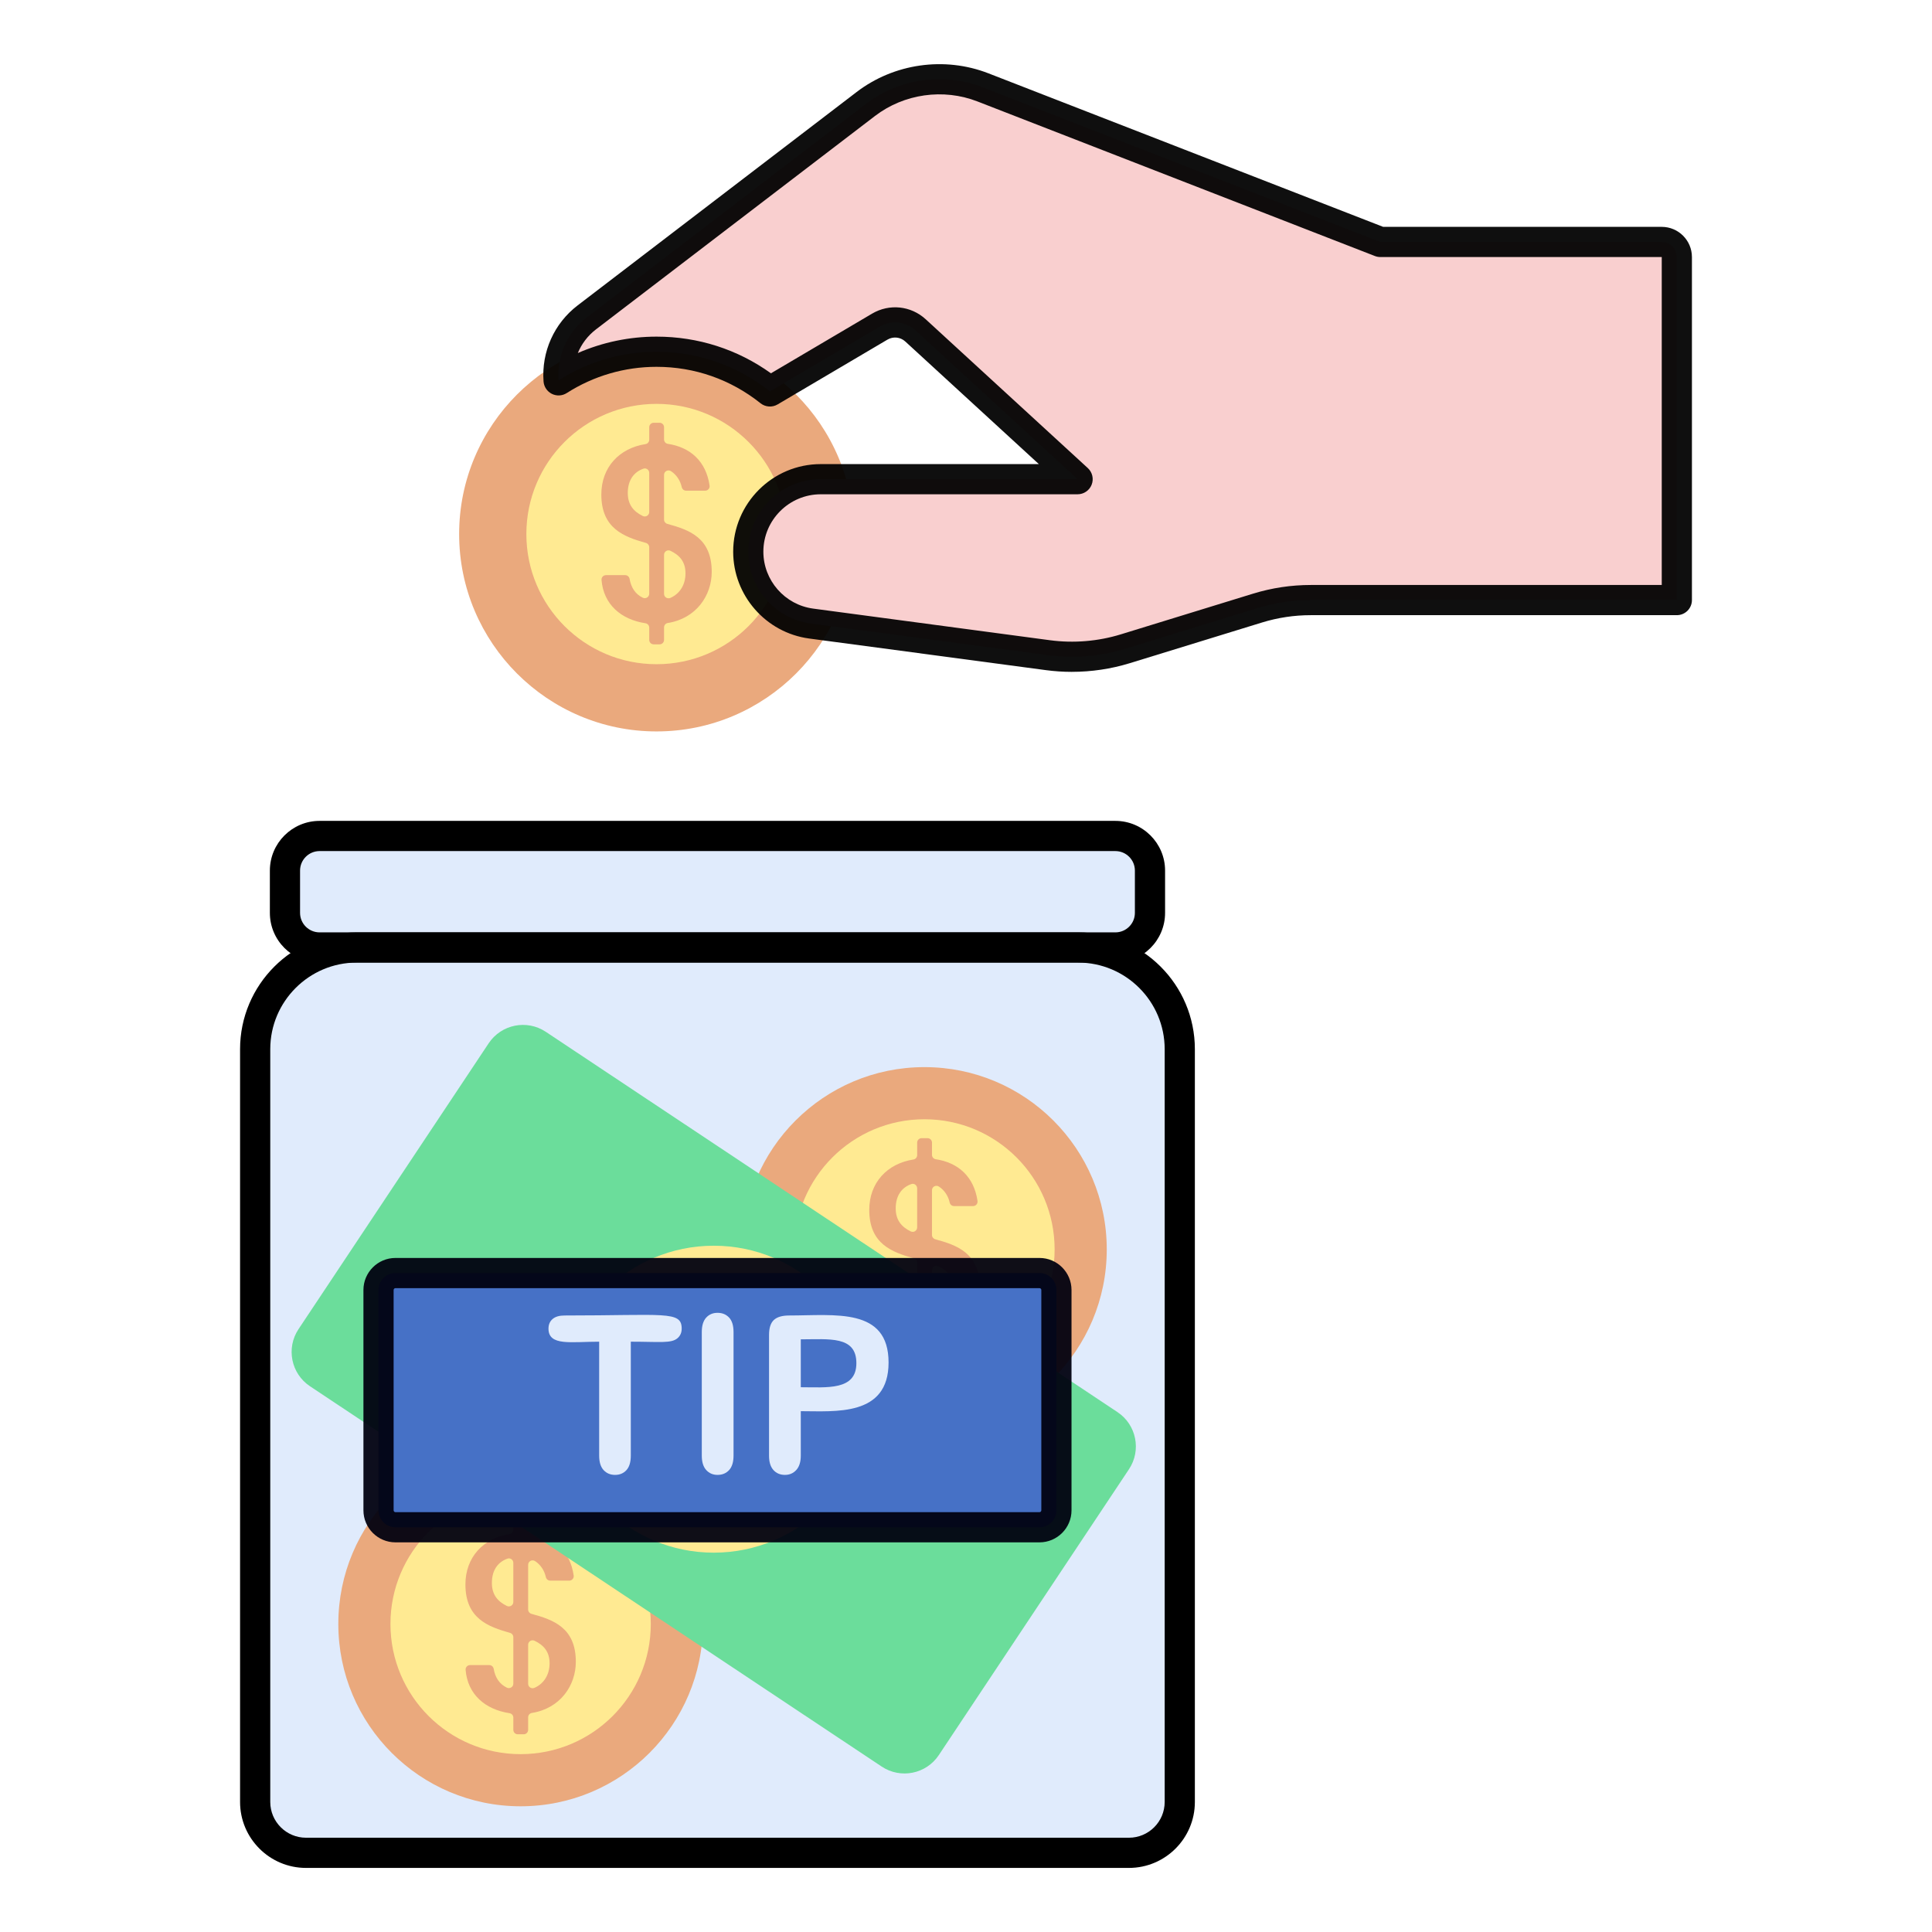 <?xml version="1.0" encoding="UTF-8" standalone="no"?>
<svg
   xmlns:dc="http://purl.org/dc/elements/1.1/"
   xmlns:cc="http://creativecommons.org/ns#"
   xmlns:rdf="http://www.w3.org/1999/02/22-rdf-syntax-ns#"
   xmlns:svg="http://www.w3.org/2000/svg"
   xmlns="http://www.w3.org/2000/svg"
   xmlns:sodipodi="http://sodipodi.sourceforge.net/DTD/sodipodi-0.dtd"
   xmlns:inkscape="http://www.inkscape.org/namespaces/inkscape"
   id="Layer_1"
   enable-background="new 0 0 256 256"
   height="512"
   viewBox="0 0 256 256"
   width="512"
   version="1.1"
   sodipodi:docname="donate_2.svg"
   inkscape:version="0.92.5 (2060ec1f9f, 2020-04-08)">
  <defs
     id="defs1000" />
  <sodipodi:namedview
     pagecolor="#ffffff"
     bordercolor="#666666"
     borderopacity="1"
     objecttolerance="10"
     gridtolerance="10"
     guidetolerance="10"
     inkscape:pageopacity="0"
     inkscape:pageshadow="2"
     inkscape:window-width="2560"
     inkscape:window-height="1552"
     id="namedview998"
     showgrid="false"
     inkscape:zoom="2.4667969"
     inkscape:cx="256"
     inkscape:cy="256"
     inkscape:window-x="0"
     inkscape:window-y="0"
     inkscape:window-maximized="1"
     inkscape:current-layer="Layer_1" />
  <path
     d="m149.59 245.51h-109.042c-3.721 0-6.737-3.016-6.737-6.737v-99.753c0-7.441 6.032-13.474 13.474-13.474h95.569c7.441 0 13.474 6.032 13.474 13.474v99.753c-.001 3.72-3.017 6.737-6.738 6.737z"
     fill="#e0ebfc"
     id="path947" />
  <circle
     cx="122.495"
     cy="165.555"
     fill="#eaa97d"
     r="24.156"
     id="circle949" />
  <circle
     cx="122.495"
     cy="165.555"
     fill="#ffea92"
     r="17.248"
     id="circle951" />
  <path
     d="m121.031 177.378c-3.225-.487-5.561-2.484-5.825-5.747-.028-.34.248-.629.589-.629h2.551c.291 0 .533.215.582.502.193 1.135.761 2.023 1.749 2.491.394.187.851-.094.851-.53v-6.162c0-.264-.176-.495-.43-.567-2.899-.82-5.917-1.891-5.917-6.419 0-3.608 2.374-6.138 5.855-6.679.284-.044.493-.292.493-.58v-1.658c0-.325.264-.589.589-.589h.786c.325 0 .589.264.589.589v1.622c0 .288.208.537.492.58 3.003.453 5.078 2.324 5.542 5.539.051.353-.229.67-.586.67h-2.527c-.282 0-.517-.202-.578-.478-.189-.847-.673-1.616-1.421-2.106-.396-.26-.923.014-.923.488v5.926c0 .266.179.499.436.569 2.895.788 5.882 1.829 5.882 6.355 0 3.136-2.057 6.178-5.825 6.779-.284.045-.493.292-.493.579v1.659c0 .325-.264.589-.589.589h-.786c-.325 0-.589-.264-.589-.589v-1.623c-.001-.29-.211-.538-.497-.581zm.496-14.74v-5.182c0-.399-.392-.694-.768-.562-1.246.437-2.073 1.498-2.073 3.22 0 1.595.804 2.472 1.987 3.052.393.193.854-.089.854-.528zm1.965 5.668v5.175c0 .428.441.709.833.539 1.292-.562 2.008-1.79 2.008-3.254 0-1.569-.806-2.419-1.991-2.99-.392-.189-.85.093-.85.53z"
     fill="#eaa97d"
     id="path953" />
  <circle
     cx="68.985"
     cy="215.186"
     fill="#eaa97d"
     r="24.156"
     id="circle955" />
  <circle
     cx="68.985"
     cy="215.186"
     fill="#ffea92"
     r="17.248"
     id="circle957" />
  <path
     d="m67.521 227.008c-3.225-.487-5.561-2.484-5.825-5.747-.028-.34.248-.629.589-.629h2.551c.291 0 .533.215.582.502.193 1.135.761 2.023 1.749 2.491.394.187.851-.094.851-.53v-6.162c0-.264-.176-.495-.43-.567-2.899-.82-5.917-1.891-5.917-6.419 0-3.608 2.374-6.138 5.855-6.679.284-.044.493-.292.493-.58v-1.658c0-.325.264-.589.589-.589h.786c.325 0 .589.264.589.589v1.622c0 .288.208.537.492.58 3.003.453 5.078 2.323 5.542 5.539.051.353-.229.67-.586.67h-2.527c-.282 0-.517-.202-.578-.478-.189-.847-.673-1.616-1.421-2.106-.396-.26-.923.014-.923.488v5.926c0 .266.179.499.436.569 2.895.788 5.882 1.829 5.882 6.355 0 3.136-2.057 6.178-5.825 6.779-.284.045-.493.292-.493.579v1.659c0 .325-.264.589-.589.589h-.786c-.325 0-.589-.264-.589-.589v-1.623c0-.29-.211-.537-.497-.581zm.497-14.739v-5.182c0-.399-.392-.694-.768-.562-1.246.437-2.073 1.498-2.073 3.22 0 1.595.804 2.472 1.987 3.052.393.192.854-.09.854-.528zm1.964 5.667v5.175c0 .428.441.709.833.539 1.292-.562 2.008-1.79 2.008-3.254 0-1.569-.806-2.419-1.991-2.99-.392-.189-.85.094-.85.53z"
     fill="#eaa97d"
     id="path959" />
  <path
     d="m147.794 125.546h-105.45c-2.532 0-4.585-2.053-4.585-4.585v-5.604c0-2.532 2.053-4.585 4.585-4.585h105.451c2.532 0 4.585 2.053 4.585 4.585v5.604c-.001 2.532-2.054 4.585-4.586 4.585z"
     fill="#e0ebfc"
     id="path961" />
  <path
     d="m116.83 234.08-75.753-50.393c-2.51-1.67-3.191-5.059-1.522-7.569l25.196-37.876c1.67-2.51 5.059-3.191 7.569-1.522l75.753 50.393c2.51 1.67 3.191 5.059 1.522 7.569l-25.196 37.876c-1.67 2.511-5.059 3.192-7.569 1.522z"
     fill="#6bdddd"
     id="path963"
     style="fill:#6bdd9b;fill-opacity:1" />
  <circle
     cx="94.576"
     cy="185.4"
     fill="#ffea92"
     r="20.335"
     id="circle965" />
  <path
     d="m86.872 194.37c-2.384-2.163-3.212-5.082-1.646-7.908.163-.294.548-.382.828-.195l2.097 1.395c.24.159.321.468.204.731-.462 1.039-.48 2.079.075 3.004.222.369.751.388.99.029l3.369-5.065c.144-.217.126-.503-.043-.701-1.934-2.259-3.83-4.789-1.354-8.511 1.972-2.965 5.307-3.747 8.464-2.289.258.119.565.03.722-.207l.906-1.362c.178-.268.539-.34.807-.162l.646.43c.267.178.34.539.162.807l-.887 1.333c-.157.237-.123.555.088.746 2.22 2.014 2.904 4.686 1.527 7.583-.151.318-.554.426-.848.23l-2.077-1.382c-.232-.154-.314-.448-.214-.708.308-.8.33-1.696-.017-2.508-.184-.43-.766-.493-1.025-.104l-3.24 4.87c-.146.219-.126.508.047.706 1.949 2.23 3.834 4.719 1.36 8.439-1.714 2.577-5.069 3.953-8.494 2.387-.258-.118-.564-.03-.722.207l-.907 1.363c-.178.267-.539.34-.807.162l-.646-.43c-.267-.178-.34-.539-.162-.807l.887-1.334c.16-.239.122-.557-.09-.749zm8.468-11.843 2.833-4.259c.218-.328.058-.785-.324-.882-1.263-.322-2.523.097-3.464 1.513-.872 1.311-.69 2.471-.036 3.594.218.374.751.394.991.034zm-1.484 5.732-2.83 4.254c-.234.352-.026.824.39.898 1.369.244 2.63-.373 3.43-1.576.858-1.289.66-2.429-.002-3.546-.219-.37-.749-.389-.988-.03z"
     fill="#4671c6"
     id="path967" />
  <path
     d="m137.736 202.37h-85.334c-1.24 0-2.246-1.005-2.246-2.246v-29.193c0-1.24 1.005-2.246 2.246-2.246h85.334c1.24 0 2.246 1.005 2.246 2.246v29.193c-.001 1.24-1.006 2.246-2.246 2.246z"
     fill="#4671c6"
     id="path969" />
  <path
     d="m149.59 247.509h-109.043c-4.817 0-8.737-3.919-8.737-8.737v-99.752c0-8.532 6.942-15.474 15.474-15.474h95.568c8.532 0 15.474 6.942 15.474 15.474v99.753c.001 4.817-3.918 8.736-8.736 8.736zm-102.305-119.964c-6.327 0-11.474 5.147-11.474 11.474v99.753c0 2.612 2.125 4.737 4.737 4.737h109.042c2.612 0 4.737-2.125 4.737-4.737v-99.752c0-6.327-5.147-11.474-11.474-11.474h-95.568z"
     fill="#3762cc"
     id="path971"
     style="fill:#000000;fill-opacity:1" />
  <path
     d="m147.794 127.545h-105.45c-3.631 0-6.585-2.954-6.585-6.584v-5.604c0-3.631 2.954-6.585 6.585-6.585h105.45c3.631 0 6.585 2.954 6.585 6.585v5.604c0 3.631-2.954 6.584-6.585 6.584zm-105.45-14.773c-1.425 0-2.585 1.16-2.585 2.585v5.604c0 1.425 1.16 2.584 2.585 2.584h105.45c1.425 0 2.585-1.159 2.585-2.584v-5.604c0-1.425-1.16-2.585-2.585-2.585z"
     fill="#3762cc"
     id="path973"
     style="fill:#000000;fill-opacity:1" />
  <g
     fill="#e0ebfc"
     id="g981">
    <path
       d="m83.585 177.781v15.087c0 .869-.194 1.514-.581 1.934s-.888.63-1.501.63c-.623 0-1.131-.212-1.523-.637s-.588-1.067-.588-1.927v-15.087c-3.685 0-6.715.616-6.715-1.729 0-.538.182-.963.545-1.275s.89-.467 1.58-.467c13.271 0 15.526-.66 15.526 1.742 0 .52-.18.938-.539 1.254-.836.738-2.404.475-6.204.475z"
       id="path975" />
    <path
       d="m92.991 192.868v-16.362c0-.85.193-1.488.581-1.913.387-.425.887-.638 1.501-.638.633 0 1.145.21 1.537.63s.588 1.061.588 1.92v16.362c0 .859-.196 1.501-.588 1.927-.392.425-.904.637-1.537.637-.604 0-1.103-.215-1.495-.645s-.587-1.068-.587-1.918z"
       id="path977" />
    <path
       d="m106.109 186.989v5.879c0 .841-.198 1.478-.595 1.913-.396.434-.897.651-1.501.651-.633 0-1.143-.215-1.53-.645-.388-.43-.581-1.06-.581-1.891v-16.008c0-.925.212-1.587.638-1.983.425-.396 1.1-.595 2.025-.595 6.053 0 13.175-1.106 13.175 6.233 0 7.191-7.079 6.446-11.631 6.446zm0-9.52v6.347c3.425 0 7.366.475 7.366-3.188.001-3.655-3.604-3.159-7.366-3.159z"
       id="path979" />
  </g>
  <path
     d="m137.735 204.37h-85.333c-2.341 0-4.246-1.905-4.246-4.246v-29.193c0-2.341 1.905-4.246 4.246-4.246h85.333c2.341 0 4.246 1.905 4.246 4.246v29.193c0 2.341-1.904 4.246-4.246 4.246zm-85.333-33.684c-.135 0-.246.11-.246.246v29.193c0 .135.11.246.246.246h85.333c.136 0 .246-.11.246-.246v-29.193c0-.135-.11-.246-.246-.246z"
     fill="#3762cc"
     id="path983"
     style="fill:#00000f;fill-opacity:0.941" />
  <circle
     cx="86.994"
     cy="70.763"
     fill="#eaa97d"
     r="24.156"
     id="circle985" />
  <circle
     cx="86.994"
     cy="70.763"
     fill="#ffea92"
     r="17.248"
     id="circle987" />
  <path
     d="m85.529 82.585c-3.225-.487-5.561-2.484-5.825-5.747-.028-.34.248-.629.589-.629h2.551c.291 0 .533.215.582.502.193 1.135.761 2.023 1.749 2.491.394.187.851-.094.851-.53v-6.162c0-.264-.176-.495-.43-.567-2.899-.82-5.917-1.891-5.917-6.419 0-3.608 2.374-6.138 5.855-6.679.284-.044.493-.292.493-.58v-1.658c0-.325.264-.589.589-.589h.786c.325 0 .589.264.589.589v1.622c0 .288.208.537.492.58 3.003.453 5.078 2.323 5.542 5.539.051.353-.229.67-.586.67h-2.527c-.282 0-.517-.202-.578-.478-.189-.847-.673-1.616-1.421-2.106-.396-.26-.923.014-.923.488v5.926c0 .266.179.499.436.569 2.895.788 5.882 1.829 5.882 6.355 0 3.136-2.057 6.178-5.825 6.779-.284.045-.493.292-.493.579v1.659c0 .325-.264.589-.589.589h-.786c-.325 0-.589-.264-.589-.589v-1.623c0-.29-.21-.537-.497-.581zm.497-14.74v-5.182c0-.399-.392-.694-.768-.562-1.246.437-2.073 1.498-2.073 3.22 0 1.595.804 2.472 1.987 3.052.393.193.854-.089.854-.528zm1.965 5.668v5.175c0 .428.441.709.833.539 1.292-.562 2.008-1.79 2.008-3.254 0-1.569-.806-2.419-1.991-2.99-.392-.189-.85.094-.85.53z"
     fill="#eaa97d"
     id="path989" />
  <path
     d="m86.994 96.918c-14.422 0-26.156-11.733-26.156-26.156s11.734-26.156 26.156-26.156 26.156 11.734 26.156 26.157-11.733 26.155-26.156 26.155zm0-48.312c-12.217 0-22.156 9.939-22.156 22.156s9.939 22.156 22.156 22.156 22.156-9.939 22.156-22.156-9.939-22.156-22.156-22.156z"
     fill="#3762cc"
     id="path991"
     style="fill:#eaa97d;fill-opacity:1" />
  <path
     d="m220.189 32.06h-37.288l-52.659-20.481c-5.203-2.024-11.086-1.189-15.52 2.203l-36.964 28.272c-2.707 2.071-3.968 5.248-3.74 8.345 3.748-2.396 8.197-3.792 12.976-3.792 5.685 0 10.9 1.974 15.025 5.261l14.554-8.586c1.517-.895 3.44-.692 4.737.498l21.478 19.715h-34.031c-5.306 0-9.608 4.301-9.608 9.607 0 4.815 3.564 8.886 8.336 9.523l31.383 4.191c3.433.458 6.925.168 10.235-.85l17.526-5.393c2.287-.704 4.666-1.061 7.058-1.061h48.502v-45.452c0-1.104-.895-2-2-2z"
     fill="#f9cfcf"
     id="path993" />
  <path
     d="m142.019 89.025c-1.144 0-2.286-.075-3.416-.226l-31.382-4.191c-5.742-.767-10.071-5.713-10.071-11.505 0-6.4 5.207-11.607 11.607-11.607h28.895l-17.694-16.242c-.653-.6-1.606-.7-2.37-.249l-14.554 8.586c-.714.421-1.613.358-2.263-.159-3.961-3.157-8.725-4.825-13.778-4.825-4.225 0-8.34 1.202-11.899 3.477-.593.379-1.342.419-1.973.103-.629-.315-1.047-.939-1.099-1.642-.289-3.926 1.401-7.694 4.52-10.079l36.964-28.272c4.955-3.791 11.646-4.74 17.46-2.479l52.31 20.346h36.913c2.206 0 4 1.794 4 4v45.453c0 1.104-.896 2-2 2h-48.502c-2.195 0-4.372.327-6.469.973l-17.527 5.393c-2.471.759-5.075 1.145-7.672 1.145zm-33.262-23.53c-4.195 0-7.607 3.413-7.607 7.607 0 3.796 2.837 7.038 6.601 7.541l31.382 4.191c3.125.417 6.37.147 9.382-.779l17.527-5.393c2.479-.763 5.051-1.149 7.646-1.149h46.502v-43.453h-37.288c-.248 0-.494-.046-.725-.136l-52.659-20.481c-4.522-1.759-9.726-1.021-13.581 1.928l-36.964 28.271c-1.084.83-1.905 1.916-2.408 3.137 3.275-1.429 6.818-2.173 10.429-2.173 5.503 0 10.716 1.675 15.161 4.858l13.401-7.906c2.291-1.35 5.147-1.05 7.106.748l21.478 19.715c.607.557.811 1.431.511 2.199-.299.769-1.039 1.274-1.864 1.274h-34.03z"
     fill="#3762cc"
     id="path995"
     style="fill:#000000;fill-opacity:0.941" />
</svg>
